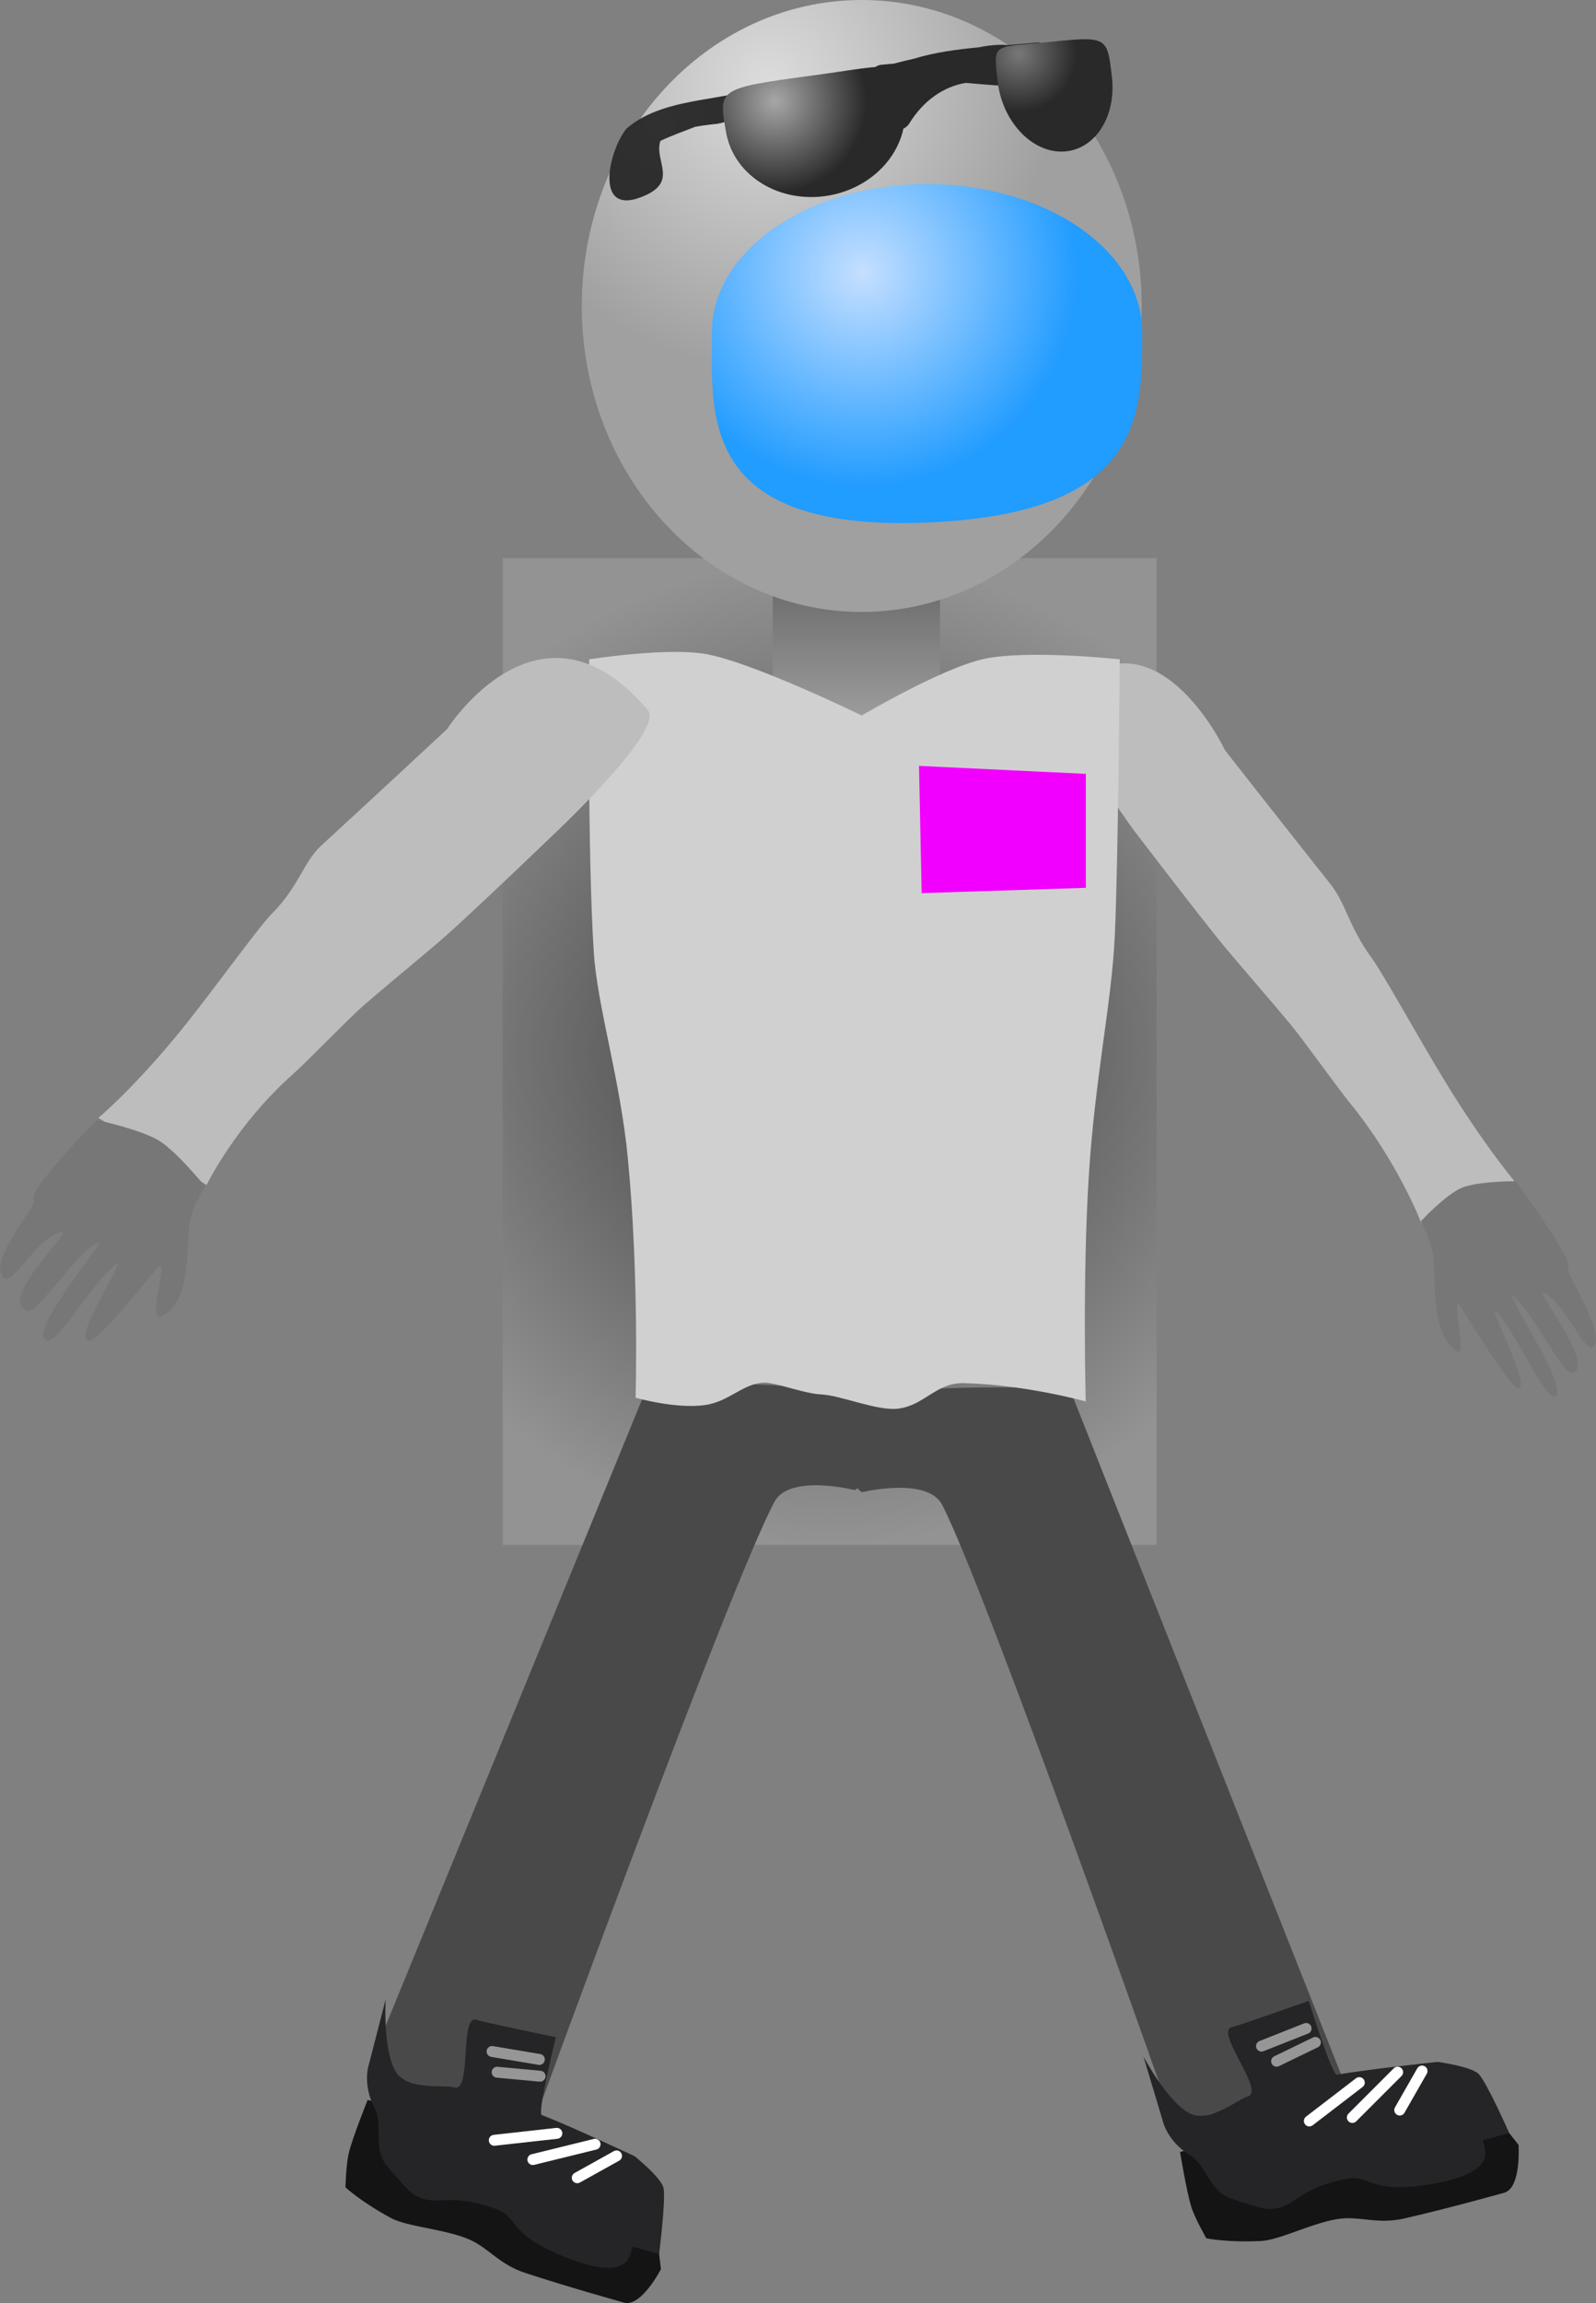 <svg version="1.1" xmlns="http://www.w3.org/2000/svg" xmlns:xlink="http://www.w3.org/1999/xlink" width="73.065" height="105.362" viewBox="0,0,73.065,105.362"><rect x="0" y="0" width="73.065" height="105.362" fill="#808080" stroke="none"/><defs><radialGradient cx="238.524" cy="177.755" r="22.572" gradientUnits="userSpaceOnUse" id="color-1"><stop offset="0" stop-color="#3c3c3c"/><stop offset="1" stop-color="#939393"/></radialGradient><linearGradient x1="239.748" y1="156.068" x2="239.748" y2="162.919" gradientUnits="userSpaceOnUse" id="color-2"><stop offset="0" stop-color="#696969"/><stop offset="1" stop-color="#a0a0a0"/></linearGradient><radialGradient cx="235.712" cy="133.416" r="13.118" gradientUnits="userSpaceOnUse" id="color-3"><stop offset="0" stop-color="#dcdcdc"/><stop offset="1" stop-color="#a0a0a0"/></radialGradient><radialGradient cx="240.036" cy="142.126" r="9.854" gradientUnits="userSpaceOnUse" id="color-4"><stop offset="0" stop-color="#c5dfff"/><stop offset="1" stop-color="#219cff"/></radialGradient><radialGradient cx="230.76" cy="135.294" r="10.071" gradientUnits="userSpaceOnUse" id="color-5"><stop offset="0" stop-color="#303030"/><stop offset="1" stop-color="#292929"/></radialGradient><radialGradient cx="247.189" cy="132.115" r="2.651" gradientUnits="userSpaceOnUse" id="color-6"><stop offset="0" stop-color="#787878"/><stop offset="1" stop-color="#292929"/></radialGradient><radialGradient cx="236.036" cy="134.28" r="4.173" gradientUnits="userSpaceOnUse" id="color-7"><stop offset="0" stop-color="#a7a7a7"/><stop offset="1" stop-color="#292929"/></radialGradient></defs><g transform="translate(-200.543,-129.648)"><g data-paper-data="{&quot;isPaintingLayer&quot;:true}" fill-rule="nonzero" stroke-linejoin="miter" stroke-miterlimit="10" stroke-dasharray="" stroke-dashoffset="0" style="mix-blend-mode: normal"><path d="M223.557,200.326v-45.143h29.935v45.143z" fill="url(#color-1)" stroke="#ed6b00" stroke-width="0" stroke-linecap="butt"/><g stroke="#000000" stroke-width="0" stroke-linecap="butt"><path d="M265.621,185.623c0,0 -1.077,-2.823 -3.299,-5.541c-0.534,-0.653 -2.14,-2.897 -2.694,-3.563c-1.313,-1.577 -2.666,-3.096 -3.449,-4.081c-1.685,-2.119 -3.762,-4.85 -3.762,-4.85c0,0 -3.946,-5.446 -3.227,-6.18c4.208,-4.296 7.437,2.568 7.437,2.568c0,0 3.025,3.855 4.816,6.108c0.729,0.917 0.84,1.959 1.918,3.421c0.483,0.655 2.187,3.736 3.308,5.571c1.867,3.056 3.295,4.716 3.295,4.716z" data-paper-data="{&quot;index&quot;:null}" fill="#bdbdbd"/><path d="M272.318,187.657c-0.19,0.085 1.891,3.207 1.117,3.625c-0.381,0.206 -1.273,-2.081 -2.21,-2.493c-0.496,-0.219 2.488,3.5 1.264,3.665c-0.42,0.057 -1.924,-3.04 -2.698,-3.536c-0.414,-0.265 2.716,4.461 1.919,4.612c-0.473,0.09 -1.693,-2.82 -2.676,-3.872c-0.479,-0.513 1.652,3.505 1.015,3.506c-0.39,0.001 -2.662,-3.818 -2.719,-3.842c-0.324,-0.137 0.429,2.546 -0.13,2.122c-1.029,-0.781 -0.956,-2.479 -1.009,-4.002c-0.031,-0.89 -0.603,-1.923 -0.603,-1.923c0,0 1.139,-1.222 1.873,-1.531c0.714,-0.301 2.471,-0.302 2.471,-0.302c0,0 2.788,3.791 2.385,3.97z" data-paper-data="{&quot;index&quot;:null}" fill="#777777"/></g><g><path d="M254.284,226.825c0,0 -8.552,-24.342 -10.609,-28.332c-0.673,-1.305 -3.679,-0.577 -3.679,-0.577c0,0 -4.032,-3.3 -0.531,-4.254c2.959,-0.806 10.05,-0.477 10.05,-0.477l12.49,31.536z" data-paper-data="{&quot;index&quot;:null}" fill="#494949" stroke="#000000" stroke-width="0" stroke-linecap="butt"/><path d="M269.403,229.965c-0.572,0.156 -2.547,0.708 -4.556,1.172c-1.221,0.282 -1.998,-0.096 -2.936,0.012c-1.181,0.135 -2.777,0.985 -3.647,1.024c-1.603,0.071 -2.496,-0.126 -2.496,-0.126c0,0 -0.529,-0.919 -0.693,-1.455c-0.22,-0.723 -0.509,-2.491 -0.509,-2.491c0,0 5.694,-1.676 7.98,-2.091c1.353,-0.246 4.261,-0.491 4.261,-0.491c0,0 1.57,0.21 1.889,0.566c0.39,0.436 1.365,1.689 1.365,1.689c0,0 0.138,1.973 -0.66,2.191z" data-paper-data="{&quot;index&quot;:null}" fill="#141415" stroke="#000000" stroke-width="0" stroke-linecap="butt"/><path d="M268.465,227.552c-0.239,0.065 1.099,1.361 -2.175,1.975c-3.092,0.58 -2.991,-0.416 -4.078,-0.204c-2.272,0.445 -2.34,1.254 -3.345,1.37c-0.35,0.04 -0.525,0.024 -1.977,-0.467c-0.999,-0.338 -1.103,-1.515 -1.846,-1.963c-1.086,-0.655 -1.276,-1.607 -1.276,-1.607l-0.875,-2.92c0,0 1.049,2.001 2.076,2.576c0.918,0.514 2.23,-0.627 2.697,-0.755c0.817,-0.223 -1.524,-2.972 -0.738,-3.167c0.423,-0.105 3.53,-1.205 3.53,-1.205c0,0 1.06,3.422 1.29,3.38c1.353,-0.246 4.612,-0.587 4.612,-0.587c0,0 1.57,0.21 1.889,0.566c0.39,0.436 1.386,2.689 1.386,2.689c0,0 -0.372,0.101 -1.17,0.319z" data-paper-data="{&quot;index&quot;:null}" fill="#252527" stroke="#000000" stroke-width="0" stroke-linecap="butt"/><path d="M262.772,224.926l-2.287,1.754" fill="none" stroke="#ffffff" stroke-width="0.5" stroke-linecap="round"/><path d="M262.453,226.521l2.074,-2.073" fill="none" stroke="#ffffff" stroke-width="0.5" stroke-linecap="round"/><path d="M265.644,224.395l-1.021,1.786" fill="none" stroke="#ffffff" stroke-width="0.5" stroke-linecap="round"/><path d="M258.295,223.256l2.042,-0.808" fill="none" stroke="#969696" stroke-width="0.5" stroke-linecap="round"/><path d="M260.762,223.086l-1.776,0.861" fill="none" stroke="#969696" stroke-width="0.5" stroke-linecap="round"/></g><g><path d="M217.363,224.366l12.857,-31.388c0,0 7.095,-0.247 10.044,0.594c3.49,0.995 -0.581,4.248 -0.581,4.248c0,0 -2.998,-0.763 -3.686,0.534c-2.104,3.966 -10.938,28.206 -10.938,28.206z" fill="#494949" stroke="#000000" stroke-width="0" stroke-linecap="butt"/><path d="M230.802,233.456c0,0 -0.903,1.76 -1.698,1.533c-0.57,-0.163 -2.547,-0.712 -4.506,-1.354c-1.191,-0.391 -1.66,-1.116 -2.518,-1.509c-1.081,-0.495 -2.886,-0.594 -3.651,-1.011c-1.408,-0.768 -2.07,-1.399 -2.07,-1.399c0,0 0.022,-1.06 0.16,-1.603c0.186,-0.732 0.854,-2.395 0.854,-2.395c0,0 5.74,1.512 7.911,2.339c1.285,0.49 3.901,1.785 3.901,1.785c0,0 1.235,0.992 1.323,1.462c0.108,0.575 0.294,2.152 0.294,2.152z" data-paper-data="{&quot;index&quot;:null}" fill="#141415" stroke="#000000" stroke-width="0" stroke-linecap="butt"/><path d="M230.716,232.771c0,0 -0.371,-0.106 -1.166,-0.332c-0.239,-0.068 0.236,1.733 -2.883,0.564c-2.946,-1.104 -2.344,-1.904 -3.384,-2.284c-2.175,-0.795 -2.652,-0.137 -3.571,-0.558c-0.32,-0.147 -0.462,-0.251 -1.45,-1.422c-0.68,-0.806 -0.16,-1.867 -0.565,-2.635c-0.591,-1.122 -0.26,-2.035 -0.26,-2.035l0.762,-2.952c0,0 -0.137,2.256 0.443,3.278c0.52,0.915 2.233,0.617 2.698,0.75c0.815,0.232 0.234,-3.332 1.007,-3.092c0.416,0.129 3.644,0.796 3.644,0.796c0,0 -0.863,3.476 -0.645,3.56c1.285,0.49 4.251,1.884 4.251,1.884c0,0 1.235,0.992 1.323,1.462c0.108,0.575 -0.205,3.018 -0.205,3.018z" data-paper-data="{&quot;index&quot;:null}" fill="#252527" stroke="#000000" stroke-width="0" stroke-linecap="butt"/><path d="M226.036,227.246l-2.865,0.318" fill="none" stroke="#ffffff" stroke-width="0.5" stroke-linecap="round"/><path d="M227.785,227.745l-2.848,0.701" fill="none" stroke="#ffffff" stroke-width="0.5" stroke-linecap="round"/><path d="M226.97,229.278l1.798,-1" fill="none" stroke="#ffffff" stroke-width="0.5" stroke-linecap="round"/><path d="M223.069,223.501l2.166,0.365" fill="none" stroke="#969696" stroke-width="0.5" stroke-linecap="round"/><path d="M225.268,224.632l-1.966,-0.182" fill="none" stroke="#969696" stroke-width="0.5" stroke-linecap="round"/></g><path d="M235.92,162.919v-6.851h7.656v6.851z" fill="url(#color-2)" stroke="#000000" stroke-width="0" stroke-linecap="butt"/><path d="M252.809,143.646c0,7.731 -5.738,13.998 -12.816,13.998c-7.078,0 -12.816,-6.267 -12.816,-13.998c0,-7.731 5.738,-13.998 12.816,-13.998c7.078,0 12.816,6.267 12.816,13.998z" fill="url(#color-3)" stroke="none" stroke-width="0" stroke-linecap="butt"/><path d="M229.64,193.591c0,0 0.167,-5.56 -0.353,-10.944c-0.353,-3.658 -1.405,-6.959 -1.562,-9.453c-0.294,-4.681 -0.21,-13.382 -0.21,-13.382c0,0 3.692,-0.585 5.469,-0.219c2.263,0.466 7.007,2.789 7.007,2.789c0,0 3.677,-2.171 5.59,-2.587c2.019,-0.439 6.224,0.017 6.224,0.017c0,0 -0.069,9.217 -0.227,12.656c-0.14,3.043 -0.89,6.368 -1.183,10.873c-0.303,4.643 -0.148,10.422 -0.148,10.422c0,0 -2.757,-0.769 -5.572,-0.838c-1.278,-0.031 -1.791,1.006 -2.999,1.165c-0.965,0.127 -2.636,-0.613 -3.561,-0.65c-0.699,-0.028 -2.044,-0.531 -2.538,-0.535c-0.998,-0.008 -1.616,0.865 -2.773,1.025c-1.345,0.185 -3.164,-0.339 -3.164,-0.339z" fill="#d0d0d0" stroke="#292e32" stroke-width="0" stroke-linecap="butt"/><path d="M242.736,170.507l-0.121,-5.82l7.639,0.364v5.214z" fill="#f200ff" stroke="none" stroke-width="0" stroke-linecap="butt"/><g stroke="#000000" stroke-width="0" stroke-linecap="butt"><path d="M205.047,180.789c0,0 1.697,-1.41 3.94,-4.202c1.347,-1.676 3.402,-4.536 3.979,-5.114c1.287,-1.288 1.445,-2.374 2.313,-3.169c2.132,-1.952 5.734,-5.302 5.734,-5.302c0,0 4.247,-6.708 9.192,-0.862c0.789,0.933 -4.442,5.801 -4.442,5.801c0,0 -2.476,2.39 -4.482,4.227c-0.932,0.854 -2.538,2.133 -4.098,3.484c-0.659,0.571 -2.577,2.56 -3.212,3.123c-2.642,2.339 -3.968,5.083 -3.968,5.083z" fill="#bdbdbd"/><path d="M202.119,184.529c-0.46,-0.294 2.859,-3.644 2.859,-3.644c0,0 2.027,0.444 2.843,0.946c0.838,0.516 2.12,2.111 2.12,2.111c0,0 -0.688,0.96 -0.748,1.904c-0.102,1.615 -0.064,3.45 -1.272,4.026c-0.655,0.312 0.285,-2.367 -0.092,-2.303c-0.067,0.011 -2.791,3.521 -3.241,3.422c-0.735,-0.162 1.831,-3.92 1.265,-3.493c-1.162,0.877 -2.648,3.681 -3.191,3.466c-0.915,-0.363 2.823,-4.627 2.339,-4.448c-0.906,0.335 -2.725,3.267 -3.208,3.1c-1.407,-0.486 2.136,-3.709 1.558,-3.601c-1.092,0.205 -2.183,2.425 -2.617,2.109c-0.882,-0.643 1.604,-3.456 1.386,-3.595z" data-paper-data="{&quot;index&quot;:null}" fill="#777777"/></g><g stroke-linecap="butt"><path d="M252.834,144.852c0,3.745 0.038,8.214 -9.595,8.691c-10.763,0.534 -10.104,-4.947 -10.104,-8.691c0,-3.745 4.41,-6.781 9.85,-6.781c5.44,0 9.85,3.036 9.85,6.781z" data-paper-data="{&quot;index&quot;:null}" fill="url(#color-4)" stroke="#ed6b00" stroke-width="0"/><path d="M233.451,135.304c-0.17,0.016 -0.607,0.062 -1.079,0.144c-0.522,0.207 -1.131,0.418 -1.598,0.648c-0.289,0.893 0.787,1.807 -0.654,2.475c-2.458,1.14 -1.717,-2.039 -0.898,-3.037c1.271,-1.107 3.144,-1.239 4.756,-1.549c2.22,-0.426 4.384,-1.083 6.58,-1.217c0.082,-0.086 0.195,-0.144 0.324,-0.156l0.586,-0.053c0.295,-0.078 0.616,-0.159 0.954,-0.235c0.876,-0.274 1.931,-0.416 2.914,-0.509c0.482,-0.095 0.933,-0.139 1.307,-0.105c0.274,-0.02 0.529,-0.039 0.756,-0.06l0.618,-0.056c0.281,-0.025 0.53,0.182 0.556,0.464c0.023,0.25 -0.139,0.475 -0.374,0.539l-0.33,0.097c0.145,0.122 0.277,0.261 0.392,0.42l0.234,-0.119l0.298,0.585c0.032,0.059 0.052,0.125 0.059,0.196c0.025,0.281 -0.182,0.53 -0.464,0.556c-0.086,0.008 -0.168,-0.006 -0.242,-0.037l-0.507,-0.199l0.006,-0.015l-0.048,-0.004c-0.362,-0.224 -0.73,-0.392 -1.098,-0.507c-0.559,-0.02 -1.148,-0.081 -1.748,-0.13c-1.015,0.174 -1.933,0.802 -2.59,1.871c0,0 -0.269,0.435 -0.704,0.166c-0.435,-0.269 -0.166,-0.704 -0.166,-0.704c0.058,-0.093 0.117,-0.183 0.178,-0.27l-0.284,0.091c-0.038,0.013 -0.078,0.022 -0.12,0.025c-0.281,0.025 -0.53,-0.182 -0.556,-0.464c-0.013,-0.142 0.034,-0.276 0.12,-0.377c-0.245,0 -0.477,0.014 -0.673,0.062c-1.375,0.339 -3.488,0.452 -5.481,0.758c0.011,0.241 -0.148,0.454 -0.375,0.517l-0.598,0.177l-0.006,-0.019l-0.007,0.002z" fill="url(#color-5)" stroke="none" stroke-width="0.5"/><path d="M248.545,131.573c2.709,-0.284 2.686,-0.243 2.9,1.587c0.215,1.83 -0.782,3.362 -2.226,3.421c-1.444,0.059 -2.79,-1.377 -3.004,-3.207c-0.215,-1.83 -0.21,-1.534 2.33,-1.801z" data-paper-data="{&quot;index&quot;:null}" fill="url(#color-6)" stroke="#000000" stroke-width="0"/><path d="M241.925,134.254c0.358,1.991 -1.174,3.933 -3.422,4.336c-2.247,0.403 -4.359,-0.884 -4.717,-2.875c-0.358,-1.991 -0.409,-2.027 3.871,-2.601c4.013,-0.539 3.91,-0.851 4.267,1.14z" fill="url(#color-7)" stroke="#000000" stroke-width="0"/></g></g></g></svg>